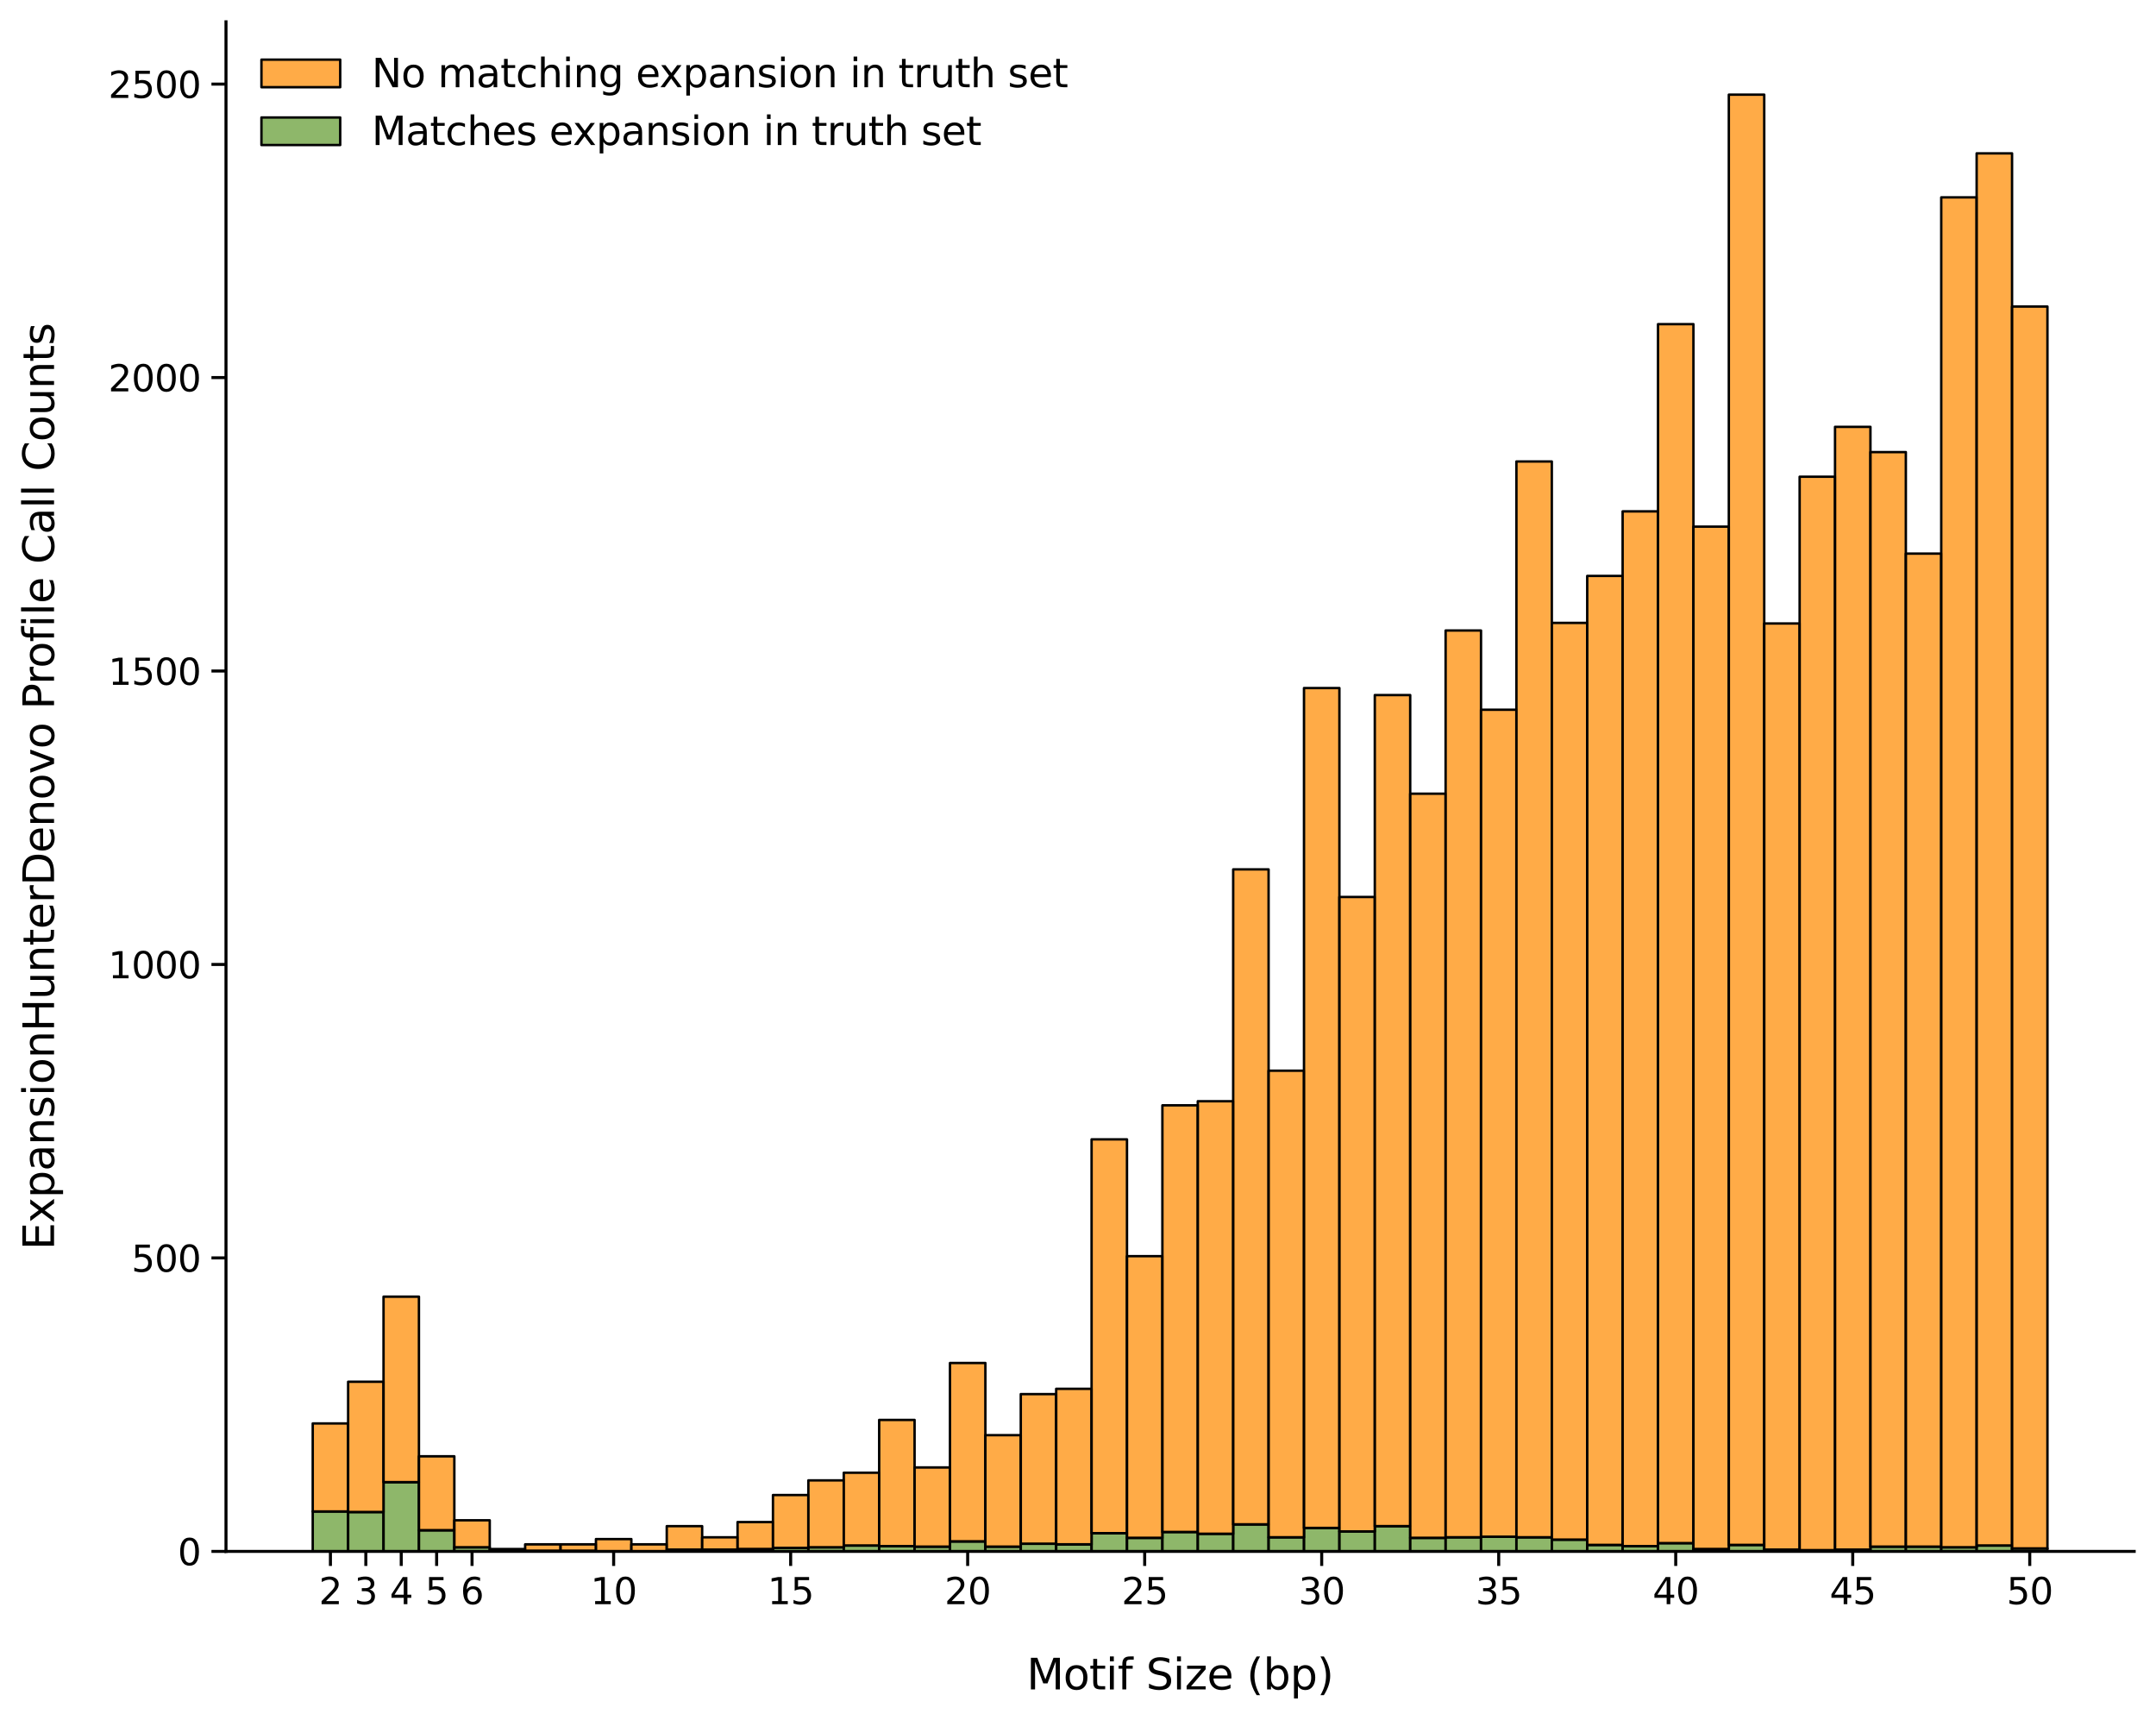<?xml version="1.0" encoding="utf-8" standalone="no"?>
<!DOCTYPE svg PUBLIC "-//W3C//DTD SVG 1.1//EN"
  "http://www.w3.org/Graphics/SVG/1.1/DTD/svg11.dtd">
<svg xmlns:xlink="http://www.w3.org/1999/xlink" width="711.59pt" height="567.59pt" viewBox="0 0 711.59 567.59" xmlns="http://www.w3.org/2000/svg" version="1.1">
 <defs>
  <style type="text/css">*{stroke-linejoin: round; stroke-linecap: butt}</style>
 </defs>
 <g id="figure_1">
  <g id="patch_1">
   <path d="M 0 567.59 
L 711.59 567.59 
L 711.59 0 
L 0 0 
z
" style="fill: #ffffff"/>
  </g>
  <g id="axes_1">
   <g id="patch_2">
    <path d="M 74.589 511.927 
L 704.39 511.927 
L 704.39 7.2 
L 74.589 7.2 
z
" style="fill: #ffffff"/>
   </g>
   <g id="patch_3">
    <path d="M 103.217 511.927 
L 114.901 511.927 
L 114.901 498.758 
L 103.217 498.758 
z
" clip-path="url(#p1317bb6a64)" style="fill: #689f38; fill-opacity: 0.75; stroke: #000000; stroke-width: 0.8; stroke-linejoin: miter"/>
   </g>
   <g id="patch_4">
    <path d="M 114.901 511.927 
L 126.586 511.927 
L 126.586 498.951 
L 114.901 498.951 
z
" clip-path="url(#p1317bb6a64)" style="fill: #689f38; fill-opacity: 0.75; stroke: #000000; stroke-width: 0.8; stroke-linejoin: miter"/>
   </g>
   <g id="patch_5">
    <path d="M 126.586 511.927 
L 138.271 511.927 
L 138.271 489.074 
L 126.586 489.074 
z
" clip-path="url(#p1317bb6a64)" style="fill: #689f38; fill-opacity: 0.75; stroke: #000000; stroke-width: 0.8; stroke-linejoin: miter"/>
   </g>
   <g id="patch_6">
    <path d="M 138.271 511.927 
L 149.955 511.927 
L 149.955 504.955 
L 138.271 504.955 
z
" clip-path="url(#p1317bb6a64)" style="fill: #689f38; fill-opacity: 0.75; stroke: #000000; stroke-width: 0.8; stroke-linejoin: miter"/>
   </g>
   <g id="patch_7">
    <path d="M 149.955 511.927 
L 161.64 511.927 
L 161.64 510.572 
L 149.955 510.572 
z
" clip-path="url(#p1317bb6a64)" style="fill: #689f38; fill-opacity: 0.75; stroke: #000000; stroke-width: 0.8; stroke-linejoin: miter"/>
   </g>
   <g id="patch_8">
    <path d="M 161.64 511.927 
L 173.324 511.927 
L 173.324 511.927 
L 161.64 511.927 
z
" clip-path="url(#p1317bb6a64)" style="fill: #689f38; fill-opacity: 0.75; stroke: #000000; stroke-width: 0.8; stroke-linejoin: miter"/>
   </g>
   <g id="patch_9">
    <path d="M 173.324 511.927 
L 185.009 511.927 
L 185.009 511.734 
L 173.324 511.734 
z
" clip-path="url(#p1317bb6a64)" style="fill: #689f38; fill-opacity: 0.75; stroke: #000000; stroke-width: 0.8; stroke-linejoin: miter"/>
   </g>
   <g id="patch_10">
    <path d="M 185.009 511.927 
L 196.694 511.927 
L 196.694 511.734 
L 185.009 511.734 
z
" clip-path="url(#p1317bb6a64)" style="fill: #689f38; fill-opacity: 0.75; stroke: #000000; stroke-width: 0.8; stroke-linejoin: miter"/>
   </g>
   <g id="patch_11">
    <path d="M 196.694 511.927 
L 208.378 511.927 
L 208.378 511.927 
L 196.694 511.927 
z
" clip-path="url(#p1317bb6a64)" style="fill: #689f38; fill-opacity: 0.75; stroke: #000000; stroke-width: 0.8; stroke-linejoin: miter"/>
   </g>
   <g id="patch_12">
    <path d="M 208.378 511.927 
L 220.063 511.927 
L 220.063 511.927 
L 208.378 511.927 
z
" clip-path="url(#p1317bb6a64)" style="fill: #689f38; fill-opacity: 0.75; stroke: #000000; stroke-width: 0.8; stroke-linejoin: miter"/>
   </g>
   <g id="patch_13">
    <path d="M 220.063 511.927 
L 231.748 511.927 
L 231.748 511.346 
L 220.063 511.346 
z
" clip-path="url(#p1317bb6a64)" style="fill: #689f38; fill-opacity: 0.75; stroke: #000000; stroke-width: 0.8; stroke-linejoin: miter"/>
   </g>
   <g id="patch_14">
    <path d="M 231.748 511.927 
L 243.432 511.927 
L 243.432 511.346 
L 231.748 511.346 
z
" clip-path="url(#p1317bb6a64)" style="fill: #689f38; fill-opacity: 0.75; stroke: #000000; stroke-width: 0.8; stroke-linejoin: miter"/>
   </g>
   <g id="patch_15">
    <path d="M 243.432 511.927 
L 255.117 511.927 
L 255.117 511.153 
L 243.432 511.153 
z
" clip-path="url(#p1317bb6a64)" style="fill: #689f38; fill-opacity: 0.75; stroke: #000000; stroke-width: 0.8; stroke-linejoin: miter"/>
   </g>
   <g id="patch_16">
    <path d="M 255.117 511.927 
L 266.801 511.927 
L 266.801 510.765 
L 255.117 510.765 
z
" clip-path="url(#p1317bb6a64)" style="fill: #689f38; fill-opacity: 0.75; stroke: #000000; stroke-width: 0.8; stroke-linejoin: miter"/>
   </g>
   <g id="patch_17">
    <path d="M 266.801 511.927 
L 278.486 511.927 
L 278.486 510.572 
L 266.801 510.572 
z
" clip-path="url(#p1317bb6a64)" style="fill: #689f38; fill-opacity: 0.75; stroke: #000000; stroke-width: 0.8; stroke-linejoin: miter"/>
   </g>
   <g id="patch_18">
    <path d="M 278.486 511.927 
L 290.171 511.927 
L 290.171 509.991 
L 278.486 509.991 
z
" clip-path="url(#p1317bb6a64)" style="fill: #689f38; fill-opacity: 0.75; stroke: #000000; stroke-width: 0.8; stroke-linejoin: miter"/>
   </g>
   <g id="patch_19">
    <path d="M 290.171 511.927 
L 301.855 511.927 
L 301.855 510.184 
L 290.171 510.184 
z
" clip-path="url(#p1317bb6a64)" style="fill: #689f38; fill-opacity: 0.75; stroke: #000000; stroke-width: 0.8; stroke-linejoin: miter"/>
   </g>
   <g id="patch_20">
    <path d="M 301.855 511.927 
L 313.54 511.927 
L 313.54 510.378 
L 301.855 510.378 
z
" clip-path="url(#p1317bb6a64)" style="fill: #689f38; fill-opacity: 0.75; stroke: #000000; stroke-width: 0.8; stroke-linejoin: miter"/>
   </g>
   <g id="patch_21">
    <path d="M 313.54 511.927 
L 325.224 511.927 
L 325.224 508.635 
L 313.54 508.635 
z
" clip-path="url(#p1317bb6a64)" style="fill: #689f38; fill-opacity: 0.75; stroke: #000000; stroke-width: 0.8; stroke-linejoin: miter"/>
   </g>
   <g id="patch_22">
    <path d="M 325.224 511.927 
L 336.909 511.927 
L 336.909 510.378 
L 325.224 510.378 
z
" clip-path="url(#p1317bb6a64)" style="fill: #689f38; fill-opacity: 0.75; stroke: #000000; stroke-width: 0.8; stroke-linejoin: miter"/>
   </g>
   <g id="patch_23">
    <path d="M 336.909 511.927 
L 348.594 511.927 
L 348.594 509.41 
L 336.909 509.41 
z
" clip-path="url(#p1317bb6a64)" style="fill: #689f38; fill-opacity: 0.75; stroke: #000000; stroke-width: 0.8; stroke-linejoin: miter"/>
   </g>
   <g id="patch_24">
    <path d="M 348.594 511.927 
L 360.278 511.927 
L 360.278 509.603 
L 348.594 509.603 
z
" clip-path="url(#p1317bb6a64)" style="fill: #689f38; fill-opacity: 0.75; stroke: #000000; stroke-width: 0.8; stroke-linejoin: miter"/>
   </g>
   <g id="patch_25">
    <path d="M 360.278 511.927 
L 371.963 511.927 
L 371.963 505.923 
L 360.278 505.923 
z
" clip-path="url(#p1317bb6a64)" style="fill: #689f38; fill-opacity: 0.75; stroke: #000000; stroke-width: 0.8; stroke-linejoin: miter"/>
   </g>
   <g id="patch_26">
    <path d="M 371.963 511.927 
L 383.648 511.927 
L 383.648 507.473 
L 371.963 507.473 
z
" clip-path="url(#p1317bb6a64)" style="fill: #689f38; fill-opacity: 0.75; stroke: #000000; stroke-width: 0.8; stroke-linejoin: miter"/>
   </g>
   <g id="patch_27">
    <path d="M 383.648 511.927 
L 395.332 511.927 
L 395.332 505.536 
L 383.648 505.536 
z
" clip-path="url(#p1317bb6a64)" style="fill: #689f38; fill-opacity: 0.75; stroke: #000000; stroke-width: 0.8; stroke-linejoin: miter"/>
   </g>
   <g id="patch_28">
    <path d="M 395.332 511.927 
L 407.017 511.927 
L 407.017 506.117 
L 395.332 506.117 
z
" clip-path="url(#p1317bb6a64)" style="fill: #689f38; fill-opacity: 0.75; stroke: #000000; stroke-width: 0.8; stroke-linejoin: miter"/>
   </g>
   <g id="patch_29">
    <path d="M 407.017 511.927 
L 418.701 511.927 
L 418.701 503.018 
L 407.017 503.018 
z
" clip-path="url(#p1317bb6a64)" style="fill: #689f38; fill-opacity: 0.75; stroke: #000000; stroke-width: 0.8; stroke-linejoin: miter"/>
   </g>
   <g id="patch_30">
    <path d="M 418.701 511.927 
L 430.386 511.927 
L 430.386 507.279 
L 418.701 507.279 
z
" clip-path="url(#p1317bb6a64)" style="fill: #689f38; fill-opacity: 0.75; stroke: #000000; stroke-width: 0.8; stroke-linejoin: miter"/>
   </g>
   <g id="patch_31">
    <path d="M 430.386 511.927 
L 442.071 511.927 
L 442.071 504.18 
L 430.386 504.18 
z
" clip-path="url(#p1317bb6a64)" style="fill: #689f38; fill-opacity: 0.75; stroke: #000000; stroke-width: 0.8; stroke-linejoin: miter"/>
   </g>
   <g id="patch_32">
    <path d="M 442.071 511.927 
L 453.755 511.927 
L 453.755 505.342 
L 442.071 505.342 
z
" clip-path="url(#p1317bb6a64)" style="fill: #689f38; fill-opacity: 0.75; stroke: #000000; stroke-width: 0.8; stroke-linejoin: miter"/>
   </g>
   <g id="patch_33">
    <path d="M 453.755 511.927 
L 465.44 511.927 
L 465.44 503.599 
L 453.755 503.599 
z
" clip-path="url(#p1317bb6a64)" style="fill: #689f38; fill-opacity: 0.75; stroke: #000000; stroke-width: 0.8; stroke-linejoin: miter"/>
   </g>
   <g id="patch_34">
    <path d="M 465.44 511.927 
L 477.125 511.927 
L 477.125 507.473 
L 465.44 507.473 
z
" clip-path="url(#p1317bb6a64)" style="fill: #689f38; fill-opacity: 0.75; stroke: #000000; stroke-width: 0.8; stroke-linejoin: miter"/>
   </g>
   <g id="patch_35">
    <path d="M 477.125 511.927 
L 488.809 511.927 
L 488.809 507.279 
L 477.125 507.279 
z
" clip-path="url(#p1317bb6a64)" style="fill: #689f38; fill-opacity: 0.75; stroke: #000000; stroke-width: 0.8; stroke-linejoin: miter"/>
   </g>
   <g id="patch_36">
    <path d="M 488.809 511.927 
L 500.494 511.927 
L 500.494 507.085 
L 488.809 507.085 
z
" clip-path="url(#p1317bb6a64)" style="fill: #689f38; fill-opacity: 0.75; stroke: #000000; stroke-width: 0.8; stroke-linejoin: miter"/>
   </g>
   <g id="patch_37">
    <path d="M 500.494 511.927 
L 512.178 511.927 
L 512.178 507.279 
L 500.494 507.279 
z
" clip-path="url(#p1317bb6a64)" style="fill: #689f38; fill-opacity: 0.75; stroke: #000000; stroke-width: 0.8; stroke-linejoin: miter"/>
   </g>
   <g id="patch_38">
    <path d="M 512.178 511.927 
L 523.863 511.927 
L 523.863 508.054 
L 512.178 508.054 
z
" clip-path="url(#p1317bb6a64)" style="fill: #689f38; fill-opacity: 0.75; stroke: #000000; stroke-width: 0.8; stroke-linejoin: miter"/>
   </g>
   <g id="patch_39">
    <path d="M 523.863 511.927 
L 535.548 511.927 
L 535.548 509.797 
L 523.863 509.797 
z
" clip-path="url(#p1317bb6a64)" style="fill: #689f38; fill-opacity: 0.75; stroke: #000000; stroke-width: 0.8; stroke-linejoin: miter"/>
   </g>
   <g id="patch_40">
    <path d="M 535.548 511.927 
L 547.232 511.927 
L 547.232 510.184 
L 535.548 510.184 
z
" clip-path="url(#p1317bb6a64)" style="fill: #689f38; fill-opacity: 0.75; stroke: #000000; stroke-width: 0.8; stroke-linejoin: miter"/>
   </g>
   <g id="patch_41">
    <path d="M 547.232 511.927 
L 558.917 511.927 
L 558.917 509.216 
L 547.232 509.216 
z
" clip-path="url(#p1317bb6a64)" style="fill: #689f38; fill-opacity: 0.75; stroke: #000000; stroke-width: 0.8; stroke-linejoin: miter"/>
   </g>
   <g id="patch_42">
    <path d="M 558.917 511.927 
L 570.601 511.927 
L 570.601 511.153 
L 558.917 511.153 
z
" clip-path="url(#p1317bb6a64)" style="fill: #689f38; fill-opacity: 0.75; stroke: #000000; stroke-width: 0.8; stroke-linejoin: miter"/>
   </g>
   <g id="patch_43">
    <path d="M 570.601 511.927 
L 582.286 511.927 
L 582.286 509.797 
L 570.601 509.797 
z
" clip-path="url(#p1317bb6a64)" style="fill: #689f38; fill-opacity: 0.75; stroke: #000000; stroke-width: 0.8; stroke-linejoin: miter"/>
   </g>
   <g id="patch_44">
    <path d="M 582.286 511.927 
L 593.971 511.927 
L 593.971 511.346 
L 582.286 511.346 
z
" clip-path="url(#p1317bb6a64)" style="fill: #689f38; fill-opacity: 0.75; stroke: #000000; stroke-width: 0.8; stroke-linejoin: miter"/>
   </g>
   <g id="patch_45">
    <path d="M 593.971 511.927 
L 605.655 511.927 
L 605.655 511.54 
L 593.971 511.54 
z
" clip-path="url(#p1317bb6a64)" style="fill: #689f38; fill-opacity: 0.75; stroke: #000000; stroke-width: 0.8; stroke-linejoin: miter"/>
   </g>
   <g id="patch_46">
    <path d="M 605.655 511.927 
L 617.34 511.927 
L 617.34 511.346 
L 605.655 511.346 
z
" clip-path="url(#p1317bb6a64)" style="fill: #689f38; fill-opacity: 0.75; stroke: #000000; stroke-width: 0.8; stroke-linejoin: miter"/>
   </g>
   <g id="patch_47">
    <path d="M 617.34 511.927 
L 629.025 511.927 
L 629.025 510.378 
L 617.34 510.378 
z
" clip-path="url(#p1317bb6a64)" style="fill: #689f38; fill-opacity: 0.75; stroke: #000000; stroke-width: 0.8; stroke-linejoin: miter"/>
   </g>
   <g id="patch_48">
    <path d="M 629.025 511.927 
L 640.709 511.927 
L 640.709 510.378 
L 629.025 510.378 
z
" clip-path="url(#p1317bb6a64)" style="fill: #689f38; fill-opacity: 0.75; stroke: #000000; stroke-width: 0.8; stroke-linejoin: miter"/>
   </g>
   <g id="patch_49">
    <path d="M 640.709 511.927 
L 652.394 511.927 
L 652.394 510.572 
L 640.709 510.572 
z
" clip-path="url(#p1317bb6a64)" style="fill: #689f38; fill-opacity: 0.75; stroke: #000000; stroke-width: 0.8; stroke-linejoin: miter"/>
   </g>
   <g id="patch_50">
    <path d="M 652.394 511.927 
L 664.078 511.927 
L 664.078 509.991 
L 652.394 509.991 
z
" clip-path="url(#p1317bb6a64)" style="fill: #689f38; fill-opacity: 0.75; stroke: #000000; stroke-width: 0.8; stroke-linejoin: miter"/>
   </g>
   <g id="patch_51">
    <path d="M 664.078 511.927 
L 675.763 511.927 
L 675.763 510.959 
L 664.078 510.959 
z
" clip-path="url(#p1317bb6a64)" style="fill: #689f38; fill-opacity: 0.75; stroke: #000000; stroke-width: 0.8; stroke-linejoin: miter"/>
   </g>
   <g id="patch_52">
    <path d="M 103.217 498.758 
L 114.901 498.758 
L 114.901 469.707 
L 103.217 469.707 
z
" clip-path="url(#p1317bb6a64)" style="fill: #ff8f0a; fill-opacity: 0.75; stroke: #000000; stroke-width: 0.8; stroke-linejoin: miter"/>
   </g>
   <g id="patch_53">
    <path d="M 114.901 498.951 
L 126.586 498.951 
L 126.586 455.956 
L 114.901 455.956 
z
" clip-path="url(#p1317bb6a64)" style="fill: #ff8f0a; fill-opacity: 0.75; stroke: #000000; stroke-width: 0.8; stroke-linejoin: miter"/>
   </g>
   <g id="patch_54">
    <path d="M 126.586 489.074 
L 138.271 489.074 
L 138.271 427.874 
L 126.586 427.874 
z
" clip-path="url(#p1317bb6a64)" style="fill: #ff8f0a; fill-opacity: 0.75; stroke: #000000; stroke-width: 0.8; stroke-linejoin: miter"/>
   </g>
   <g id="patch_55">
    <path d="M 138.271 504.955 
L 149.955 504.955 
L 149.955 480.552 
L 138.271 480.552 
z
" clip-path="url(#p1317bb6a64)" style="fill: #ff8f0a; fill-opacity: 0.75; stroke: #000000; stroke-width: 0.8; stroke-linejoin: miter"/>
   </g>
   <g id="patch_56">
    <path d="M 149.955 510.572 
L 161.64 510.572 
L 161.64 501.663 
L 149.955 501.663 
z
" clip-path="url(#p1317bb6a64)" style="fill: #ff8f0a; fill-opacity: 0.75; stroke: #000000; stroke-width: 0.8; stroke-linejoin: miter"/>
   </g>
   <g id="patch_57">
    <path d="M 161.64 511.927 
L 173.324 511.927 
L 173.324 511.153 
L 161.64 511.153 
z
" clip-path="url(#p1317bb6a64)" style="fill: #ff8f0a; fill-opacity: 0.75; stroke: #000000; stroke-width: 0.8; stroke-linejoin: miter"/>
   </g>
   <g id="patch_58">
    <path d="M 173.324 511.734 
L 185.009 511.734 
L 185.009 509.603 
L 173.324 509.603 
z
" clip-path="url(#p1317bb6a64)" style="fill: #ff8f0a; fill-opacity: 0.75; stroke: #000000; stroke-width: 0.8; stroke-linejoin: miter"/>
   </g>
   <g id="patch_59">
    <path d="M 185.009 511.734 
L 196.694 511.734 
L 196.694 509.603 
L 185.009 509.603 
z
" clip-path="url(#p1317bb6a64)" style="fill: #ff8f0a; fill-opacity: 0.75; stroke: #000000; stroke-width: 0.8; stroke-linejoin: miter"/>
   </g>
   <g id="patch_60">
    <path d="M 196.694 511.927 
L 208.378 511.927 
L 208.378 507.86 
L 196.694 507.86 
z
" clip-path="url(#p1317bb6a64)" style="fill: #ff8f0a; fill-opacity: 0.75; stroke: #000000; stroke-width: 0.8; stroke-linejoin: miter"/>
   </g>
   <g id="patch_61">
    <path d="M 208.378 511.927 
L 220.063 511.927 
L 220.063 509.603 
L 208.378 509.603 
z
" clip-path="url(#p1317bb6a64)" style="fill: #ff8f0a; fill-opacity: 0.75; stroke: #000000; stroke-width: 0.8; stroke-linejoin: miter"/>
   </g>
   <g id="patch_62">
    <path d="M 220.063 511.346 
L 231.748 511.346 
L 231.748 503.599 
L 220.063 503.599 
z
" clip-path="url(#p1317bb6a64)" style="fill: #ff8f0a; fill-opacity: 0.75; stroke: #000000; stroke-width: 0.8; stroke-linejoin: miter"/>
   </g>
   <g id="patch_63">
    <path d="M 231.748 511.346 
L 243.432 511.346 
L 243.432 507.279 
L 231.748 507.279 
z
" clip-path="url(#p1317bb6a64)" style="fill: #ff8f0a; fill-opacity: 0.75; stroke: #000000; stroke-width: 0.8; stroke-linejoin: miter"/>
   </g>
   <g id="patch_64">
    <path d="M 243.432 511.153 
L 255.117 511.153 
L 255.117 502.244 
L 243.432 502.244 
z
" clip-path="url(#p1317bb6a64)" style="fill: #ff8f0a; fill-opacity: 0.75; stroke: #000000; stroke-width: 0.8; stroke-linejoin: miter"/>
   </g>
   <g id="patch_65">
    <path d="M 255.117 510.765 
L 266.801 510.765 
L 266.801 493.335 
L 255.117 493.335 
z
" clip-path="url(#p1317bb6a64)" style="fill: #ff8f0a; fill-opacity: 0.75; stroke: #000000; stroke-width: 0.8; stroke-linejoin: miter"/>
   </g>
   <g id="patch_66">
    <path d="M 266.801 510.572 
L 278.486 510.572 
L 278.486 488.493 
L 266.801 488.493 
z
" clip-path="url(#p1317bb6a64)" style="fill: #ff8f0a; fill-opacity: 0.75; stroke: #000000; stroke-width: 0.8; stroke-linejoin: miter"/>
   </g>
   <g id="patch_67">
    <path d="M 278.486 509.991 
L 290.171 509.991 
L 290.171 485.975 
L 278.486 485.975 
z
" clip-path="url(#p1317bb6a64)" style="fill: #ff8f0a; fill-opacity: 0.75; stroke: #000000; stroke-width: 0.8; stroke-linejoin: miter"/>
   </g>
   <g id="patch_68">
    <path d="M 290.171 510.184 
L 301.855 510.184 
L 301.855 468.545 
L 290.171 468.545 
z
" clip-path="url(#p1317bb6a64)" style="fill: #ff8f0a; fill-opacity: 0.75; stroke: #000000; stroke-width: 0.8; stroke-linejoin: miter"/>
   </g>
   <g id="patch_69">
    <path d="M 301.855 510.378 
L 313.54 510.378 
L 313.54 484.232 
L 301.855 484.232 
z
" clip-path="url(#p1317bb6a64)" style="fill: #ff8f0a; fill-opacity: 0.75; stroke: #000000; stroke-width: 0.8; stroke-linejoin: miter"/>
   </g>
   <g id="patch_70">
    <path d="M 313.54 508.635 
L 325.224 508.635 
L 325.224 449.759 
L 313.54 449.759 
z
" clip-path="url(#p1317bb6a64)" style="fill: #ff8f0a; fill-opacity: 0.75; stroke: #000000; stroke-width: 0.8; stroke-linejoin: miter"/>
   </g>
   <g id="patch_71">
    <path d="M 325.224 510.378 
L 336.909 510.378 
L 336.909 473.58 
L 325.224 473.58 
z
" clip-path="url(#p1317bb6a64)" style="fill: #ff8f0a; fill-opacity: 0.75; stroke: #000000; stroke-width: 0.8; stroke-linejoin: miter"/>
   </g>
   <g id="patch_72">
    <path d="M 336.909 509.41 
L 348.594 509.41 
L 348.594 460.023 
L 336.909 460.023 
z
" clip-path="url(#p1317bb6a64)" style="fill: #ff8f0a; fill-opacity: 0.75; stroke: #000000; stroke-width: 0.8; stroke-linejoin: miter"/>
   </g>
   <g id="patch_73">
    <path d="M 348.594 509.603 
L 360.278 509.603 
L 360.278 458.28 
L 348.594 458.28 
z
" clip-path="url(#p1317bb6a64)" style="fill: #ff8f0a; fill-opacity: 0.75; stroke: #000000; stroke-width: 0.8; stroke-linejoin: miter"/>
   </g>
   <g id="patch_74">
    <path d="M 360.278 505.923 
L 371.963 505.923 
L 371.963 375.97 
L 360.278 375.97 
z
" clip-path="url(#p1317bb6a64)" style="fill: #ff8f0a; fill-opacity: 0.75; stroke: #000000; stroke-width: 0.8; stroke-linejoin: miter"/>
   </g>
   <g id="patch_75">
    <path d="M 371.963 507.473 
L 383.648 507.473 
L 383.648 414.511 
L 371.963 414.511 
z
" clip-path="url(#p1317bb6a64)" style="fill: #ff8f0a; fill-opacity: 0.75; stroke: #000000; stroke-width: 0.8; stroke-linejoin: miter"/>
   </g>
   <g id="patch_76">
    <path d="M 383.648 505.536 
L 395.332 505.536 
L 395.332 364.737 
L 383.648 364.737 
z
" clip-path="url(#p1317bb6a64)" style="fill: #ff8f0a; fill-opacity: 0.75; stroke: #000000; stroke-width: 0.8; stroke-linejoin: miter"/>
   </g>
   <g id="patch_77">
    <path d="M 395.332 506.117 
L 407.017 506.117 
L 407.017 363.381 
L 395.332 363.381 
z
" clip-path="url(#p1317bb6a64)" style="fill: #ff8f0a; fill-opacity: 0.75; stroke: #000000; stroke-width: 0.8; stroke-linejoin: miter"/>
   </g>
   <g id="patch_78">
    <path d="M 407.017 503.018 
L 418.701 503.018 
L 418.701 286.881 
L 407.017 286.881 
z
" clip-path="url(#p1317bb6a64)" style="fill: #ff8f0a; fill-opacity: 0.75; stroke: #000000; stroke-width: 0.8; stroke-linejoin: miter"/>
   </g>
   <g id="patch_79">
    <path d="M 418.701 507.279 
L 430.386 507.279 
L 430.386 353.31 
L 418.701 353.31 
z
" clip-path="url(#p1317bb6a64)" style="fill: #ff8f0a; fill-opacity: 0.75; stroke: #000000; stroke-width: 0.8; stroke-linejoin: miter"/>
   </g>
   <g id="patch_80">
    <path d="M 430.386 504.18 
L 442.071 504.18 
L 442.071 227.037 
L 430.386 227.037 
z
" clip-path="url(#p1317bb6a64)" style="fill: #ff8f0a; fill-opacity: 0.75; stroke: #000000; stroke-width: 0.8; stroke-linejoin: miter"/>
   </g>
   <g id="patch_81">
    <path d="M 442.071 505.342 
L 453.755 505.342 
L 453.755 295.984 
L 442.071 295.984 
z
" clip-path="url(#p1317bb6a64)" style="fill: #ff8f0a; fill-opacity: 0.75; stroke: #000000; stroke-width: 0.8; stroke-linejoin: miter"/>
   </g>
   <g id="patch_82">
    <path d="M 453.755 503.599 
L 465.44 503.599 
L 465.44 229.361 
L 453.755 229.361 
z
" clip-path="url(#p1317bb6a64)" style="fill: #ff8f0a; fill-opacity: 0.75; stroke: #000000; stroke-width: 0.8; stroke-linejoin: miter"/>
   </g>
   <g id="patch_83">
    <path d="M 465.44 507.473 
L 477.125 507.473 
L 477.125 261.897 
L 465.44 261.897 
z
" clip-path="url(#p1317bb6a64)" style="fill: #ff8f0a; fill-opacity: 0.75; stroke: #000000; stroke-width: 0.8; stroke-linejoin: miter"/>
   </g>
   <g id="patch_84">
    <path d="M 477.125 507.279 
L 488.809 507.279 
L 488.809 208.057 
L 477.125 208.057 
z
" clip-path="url(#p1317bb6a64)" style="fill: #ff8f0a; fill-opacity: 0.75; stroke: #000000; stroke-width: 0.8; stroke-linejoin: miter"/>
   </g>
   <g id="patch_85">
    <path d="M 488.809 507.085 
L 500.494 507.085 
L 500.494 234.202 
L 488.809 234.202 
z
" clip-path="url(#p1317bb6a64)" style="fill: #ff8f0a; fill-opacity: 0.75; stroke: #000000; stroke-width: 0.8; stroke-linejoin: miter"/>
   </g>
   <g id="patch_86">
    <path d="M 500.494 507.279 
L 512.178 507.279 
L 512.178 152.279 
L 500.494 152.279 
z
" clip-path="url(#p1317bb6a64)" style="fill: #ff8f0a; fill-opacity: 0.75; stroke: #000000; stroke-width: 0.8; stroke-linejoin: miter"/>
   </g>
   <g id="patch_87">
    <path d="M 512.178 508.054 
L 523.863 508.054 
L 523.863 205.539 
L 512.178 205.539 
z
" clip-path="url(#p1317bb6a64)" style="fill: #ff8f0a; fill-opacity: 0.75; stroke: #000000; stroke-width: 0.8; stroke-linejoin: miter"/>
   </g>
   <g id="patch_88">
    <path d="M 523.863 509.797 
L 535.548 509.797 
L 535.548 190.045 
L 523.863 190.045 
z
" clip-path="url(#p1317bb6a64)" style="fill: #ff8f0a; fill-opacity: 0.75; stroke: #000000; stroke-width: 0.8; stroke-linejoin: miter"/>
   </g>
   <g id="patch_89">
    <path d="M 535.548 510.184 
L 547.232 510.184 
L 547.232 168.741 
L 535.548 168.741 
z
" clip-path="url(#p1317bb6a64)" style="fill: #ff8f0a; fill-opacity: 0.75; stroke: #000000; stroke-width: 0.8; stroke-linejoin: miter"/>
   </g>
   <g id="patch_90">
    <path d="M 547.232 509.216 
L 558.917 509.216 
L 558.917 106.96 
L 547.232 106.96 
z
" clip-path="url(#p1317bb6a64)" style="fill: #ff8f0a; fill-opacity: 0.75; stroke: #000000; stroke-width: 0.8; stroke-linejoin: miter"/>
   </g>
   <g id="patch_91">
    <path d="M 558.917 511.153 
L 570.601 511.153 
L 570.601 173.777 
L 558.917 173.777 
z
" clip-path="url(#p1317bb6a64)" style="fill: #ff8f0a; fill-opacity: 0.75; stroke: #000000; stroke-width: 0.8; stroke-linejoin: miter"/>
   </g>
   <g id="patch_92">
    <path d="M 570.601 509.797 
L 582.286 509.797 
L 582.286 31.235 
L 570.601 31.235 
z
" clip-path="url(#p1317bb6a64)" style="fill: #ff8f0a; fill-opacity: 0.75; stroke: #000000; stroke-width: 0.8; stroke-linejoin: miter"/>
   </g>
   <g id="patch_93">
    <path d="M 582.286 511.346 
L 593.971 511.346 
L 593.971 205.733 
L 582.286 205.733 
z
" clip-path="url(#p1317bb6a64)" style="fill: #ff8f0a; fill-opacity: 0.75; stroke: #000000; stroke-width: 0.8; stroke-linejoin: miter"/>
   </g>
   <g id="patch_94">
    <path d="M 593.971 511.54 
L 605.655 511.54 
L 605.655 157.315 
L 593.971 157.315 
z
" clip-path="url(#p1317bb6a64)" style="fill: #ff8f0a; fill-opacity: 0.75; stroke: #000000; stroke-width: 0.8; stroke-linejoin: miter"/>
   </g>
   <g id="patch_95">
    <path d="M 605.655 511.346 
L 617.34 511.346 
L 617.34 140.853 
L 605.655 140.853 
z
" clip-path="url(#p1317bb6a64)" style="fill: #ff8f0a; fill-opacity: 0.75; stroke: #000000; stroke-width: 0.8; stroke-linejoin: miter"/>
   </g>
   <g id="patch_96">
    <path d="M 617.34 510.378 
L 629.025 510.378 
L 629.025 149.181 
L 617.34 149.181 
z
" clip-path="url(#p1317bb6a64)" style="fill: #ff8f0a; fill-opacity: 0.75; stroke: #000000; stroke-width: 0.8; stroke-linejoin: miter"/>
   </g>
   <g id="patch_97">
    <path d="M 629.025 510.378 
L 640.709 510.378 
L 640.709 182.686 
L 629.025 182.686 
z
" clip-path="url(#p1317bb6a64)" style="fill: #ff8f0a; fill-opacity: 0.75; stroke: #000000; stroke-width: 0.8; stroke-linejoin: miter"/>
   </g>
   <g id="patch_98">
    <path d="M 640.709 510.572 
L 652.394 510.572 
L 652.394 65.127 
L 640.709 65.127 
z
" clip-path="url(#p1317bb6a64)" style="fill: #ff8f0a; fill-opacity: 0.75; stroke: #000000; stroke-width: 0.8; stroke-linejoin: miter"/>
   </g>
   <g id="patch_99">
    <path d="M 652.394 509.991 
L 664.078 509.991 
L 664.078 50.602 
L 652.394 50.602 
z
" clip-path="url(#p1317bb6a64)" style="fill: #ff8f0a; fill-opacity: 0.75; stroke: #000000; stroke-width: 0.8; stroke-linejoin: miter"/>
   </g>
   <g id="patch_100">
    <path d="M 664.078 510.959 
L 675.763 510.959 
L 675.763 101.15 
L 664.078 101.15 
z
" clip-path="url(#p1317bb6a64)" style="fill: #ff8f0a; fill-opacity: 0.75; stroke: #000000; stroke-width: 0.8; stroke-linejoin: miter"/>
   </g>
   <g id="matplotlib.axis_1">
    <g id="xtick_1">
     <g id="line2d_1">
      <defs>
       <path id="me6de9de142" d="M 0 0 
L 0 4.8 
" style="stroke: #000000"/>
      </defs>
      <g>
       <use xlink:href="#me6de9de142" x="109.059" y="511.927" style="stroke: #000000"/>
      </g>
     </g>
     <g id="text_1">
      <!-- 2 -->
      <g transform="translate(105.242 529.345)scale(0.12 -0.12)">
       <defs>
        <path id="DejaVuSans-32" d="M 1228 531 
L 3431 531 
L 3431 0 
L 469 0 
L 469 531 
Q 828 903 1448 1529 
Q 2069 2156 2228 2338 
Q 2531 2678 2651 2914 
Q 2772 3150 2772 3378 
Q 2772 3750 2511 3984 
Q 2250 4219 1831 4219 
Q 1534 4219 1204 4116 
Q 875 4013 500 3803 
L 500 4441 
Q 881 4594 1212 4672 
Q 1544 4750 1819 4750 
Q 2544 4750 2975 4387 
Q 3406 4025 3406 3419 
Q 3406 3131 3298 2873 
Q 3191 2616 2906 2266 
Q 2828 2175 2409 1742 
Q 1991 1309 1228 531 
z
" transform="scale(0.016)"/>
       </defs>
       <use xlink:href="#DejaVuSans-32"/>
      </g>
     </g>
    </g>
    <g id="xtick_2">
     <g id="line2d_2">
      <g>
       <use xlink:href="#me6de9de142" x="120.744" y="511.927" style="stroke: #000000"/>
      </g>
     </g>
     <g id="text_2">
      <!-- 3 -->
      <g transform="translate(116.926 529.345)scale(0.12 -0.12)">
       <defs>
        <path id="DejaVuSans-33" d="M 2597 2516 
Q 3050 2419 3304 2112 
Q 3559 1806 3559 1356 
Q 3559 666 3084 287 
Q 2609 -91 1734 -91 
Q 1441 -91 1130 -33 
Q 819 25 488 141 
L 488 750 
Q 750 597 1062 519 
Q 1375 441 1716 441 
Q 2309 441 2620 675 
Q 2931 909 2931 1356 
Q 2931 1769 2642 2001 
Q 2353 2234 1838 2234 
L 1294 2234 
L 1294 2753 
L 1863 2753 
Q 2328 2753 2575 2939 
Q 2822 3125 2822 3475 
Q 2822 3834 2567 4026 
Q 2313 4219 1838 4219 
Q 1578 4219 1281 4162 
Q 984 4106 628 3988 
L 628 4550 
Q 988 4650 1302 4700 
Q 1616 4750 1894 4750 
Q 2613 4750 3031 4423 
Q 3450 4097 3450 3541 
Q 3450 3153 3228 2886 
Q 3006 2619 2597 2516 
z
" transform="scale(0.016)"/>
       </defs>
       <use xlink:href="#DejaVuSans-33"/>
      </g>
     </g>
    </g>
    <g id="xtick_3">
     <g id="line2d_3">
      <g>
       <use xlink:href="#me6de9de142" x="132.428" y="511.927" style="stroke: #000000"/>
      </g>
     </g>
     <g id="text_3">
      <!-- 4 -->
      <g transform="translate(128.611 529.345)scale(0.12 -0.12)">
       <defs>
        <path id="DejaVuSans-34" d="M 2419 4116 
L 825 1625 
L 2419 1625 
L 2419 4116 
z
M 2253 4666 
L 3047 4666 
L 3047 1625 
L 3713 1625 
L 3713 1100 
L 3047 1100 
L 3047 0 
L 2419 0 
L 2419 1100 
L 313 1100 
L 313 1709 
L 2253 4666 
z
" transform="scale(0.016)"/>
       </defs>
       <use xlink:href="#DejaVuSans-34"/>
      </g>
     </g>
    </g>
    <g id="xtick_4">
     <g id="line2d_4">
      <g>
       <use xlink:href="#me6de9de142" x="144.113" y="511.927" style="stroke: #000000"/>
      </g>
     </g>
     <g id="text_4">
      <!-- 5 -->
      <g transform="translate(140.295 529.345)scale(0.12 -0.12)">
       <defs>
        <path id="DejaVuSans-35" d="M 691 4666 
L 3169 4666 
L 3169 4134 
L 1269 4134 
L 1269 2991 
Q 1406 3038 1543 3061 
Q 1681 3084 1819 3084 
Q 2600 3084 3056 2656 
Q 3513 2228 3513 1497 
Q 3513 744 3044 326 
Q 2575 -91 1722 -91 
Q 1428 -91 1123 -41 
Q 819 9 494 109 
L 494 744 
Q 775 591 1075 516 
Q 1375 441 1709 441 
Q 2250 441 2565 725 
Q 2881 1009 2881 1497 
Q 2881 1984 2565 2268 
Q 2250 2553 1709 2553 
Q 1456 2553 1204 2497 
Q 953 2441 691 2322 
L 691 4666 
z
" transform="scale(0.016)"/>
       </defs>
       <use xlink:href="#DejaVuSans-35"/>
      </g>
     </g>
    </g>
    <g id="xtick_5">
     <g id="line2d_5">
      <g>
       <use xlink:href="#me6de9de142" x="155.797" y="511.927" style="stroke: #000000"/>
      </g>
     </g>
     <g id="text_5">
      <!-- 6 -->
      <g transform="translate(151.98 529.345)scale(0.12 -0.12)">
       <defs>
        <path id="DejaVuSans-36" d="M 2113 2584 
Q 1688 2584 1439 2293 
Q 1191 2003 1191 1497 
Q 1191 994 1439 701 
Q 1688 409 2113 409 
Q 2538 409 2786 701 
Q 3034 994 3034 1497 
Q 3034 2003 2786 2293 
Q 2538 2584 2113 2584 
z
M 3366 4563 
L 3366 3988 
Q 3128 4100 2886 4159 
Q 2644 4219 2406 4219 
Q 1781 4219 1451 3797 
Q 1122 3375 1075 2522 
Q 1259 2794 1537 2939 
Q 1816 3084 2150 3084 
Q 2853 3084 3261 2657 
Q 3669 2231 3669 1497 
Q 3669 778 3244 343 
Q 2819 -91 2113 -91 
Q 1303 -91 875 529 
Q 447 1150 447 2328 
Q 447 3434 972 4092 
Q 1497 4750 2381 4750 
Q 2619 4750 2861 4703 
Q 3103 4656 3366 4563 
z
" transform="scale(0.016)"/>
       </defs>
       <use xlink:href="#DejaVuSans-36"/>
      </g>
     </g>
    </g>
    <g id="xtick_6">
     <g id="line2d_6">
      <g>
       <use xlink:href="#me6de9de142" x="202.536" y="511.927" style="stroke: #000000"/>
      </g>
     </g>
     <g id="text_6">
      <!-- 10 -->
      <g transform="translate(194.901 529.345)scale(0.12 -0.12)">
       <defs>
        <path id="DejaVuSans-31" d="M 794 531 
L 1825 531 
L 1825 4091 
L 703 3866 
L 703 4441 
L 1819 4666 
L 2450 4666 
L 2450 531 
L 3481 531 
L 3481 0 
L 794 0 
L 794 531 
z
" transform="scale(0.016)"/>
        <path id="DejaVuSans-30" d="M 2034 4250 
Q 1547 4250 1301 3770 
Q 1056 3291 1056 2328 
Q 1056 1369 1301 889 
Q 1547 409 2034 409 
Q 2525 409 2770 889 
Q 3016 1369 3016 2328 
Q 3016 3291 2770 3770 
Q 2525 4250 2034 4250 
z
M 2034 4750 
Q 2819 4750 3233 4129 
Q 3647 3509 3647 2328 
Q 3647 1150 3233 529 
Q 2819 -91 2034 -91 
Q 1250 -91 836 529 
Q 422 1150 422 2328 
Q 422 3509 836 4129 
Q 1250 4750 2034 4750 
z
" transform="scale(0.016)"/>
       </defs>
       <use xlink:href="#DejaVuSans-31"/>
       <use xlink:href="#DejaVuSans-30" x="63.623"/>
      </g>
     </g>
    </g>
    <g id="xtick_7">
     <g id="line2d_7">
      <g>
       <use xlink:href="#me6de9de142" x="260.959" y="511.927" style="stroke: #000000"/>
      </g>
     </g>
     <g id="text_7">
      <!-- 15 -->
      <g transform="translate(253.324 529.345)scale(0.12 -0.12)">
       <use xlink:href="#DejaVuSans-31"/>
       <use xlink:href="#DejaVuSans-35" x="63.623"/>
      </g>
     </g>
    </g>
    <g id="xtick_8">
     <g id="line2d_8">
      <g>
       <use xlink:href="#me6de9de142" x="319.382" y="511.927" style="stroke: #000000"/>
      </g>
     </g>
     <g id="text_8">
      <!-- 20 -->
      <g transform="translate(311.747 529.345)scale(0.12 -0.12)">
       <use xlink:href="#DejaVuSans-32"/>
       <use xlink:href="#DejaVuSans-30" x="63.623"/>
      </g>
     </g>
    </g>
    <g id="xtick_9">
     <g id="line2d_9">
      <g>
       <use xlink:href="#me6de9de142" x="377.805" y="511.927" style="stroke: #000000"/>
      </g>
     </g>
     <g id="text_9">
      <!-- 25 -->
      <g transform="translate(370.17 529.345)scale(0.12 -0.12)">
       <use xlink:href="#DejaVuSans-32"/>
       <use xlink:href="#DejaVuSans-35" x="63.623"/>
      </g>
     </g>
    </g>
    <g id="xtick_10">
     <g id="line2d_10">
      <g>
       <use xlink:href="#me6de9de142" x="436.228" y="511.927" style="stroke: #000000"/>
      </g>
     </g>
     <g id="text_10">
      <!-- 30 -->
      <g transform="translate(428.593 529.345)scale(0.12 -0.12)">
       <use xlink:href="#DejaVuSans-33"/>
       <use xlink:href="#DejaVuSans-30" x="63.623"/>
      </g>
     </g>
    </g>
    <g id="xtick_11">
     <g id="line2d_11">
      <g>
       <use xlink:href="#me6de9de142" x="494.651" y="511.927" style="stroke: #000000"/>
      </g>
     </g>
     <g id="text_11">
      <!-- 35 -->
      <g transform="translate(487.016 529.345)scale(0.12 -0.12)">
       <use xlink:href="#DejaVuSans-33"/>
       <use xlink:href="#DejaVuSans-35" x="63.623"/>
      </g>
     </g>
    </g>
    <g id="xtick_12">
     <g id="line2d_12">
      <g>
       <use xlink:href="#me6de9de142" x="553.075" y="511.927" style="stroke: #000000"/>
      </g>
     </g>
     <g id="text_12">
      <!-- 40 -->
      <g transform="translate(545.44 529.345)scale(0.12 -0.12)">
       <use xlink:href="#DejaVuSans-34"/>
       <use xlink:href="#DejaVuSans-30" x="63.623"/>
      </g>
     </g>
    </g>
    <g id="xtick_13">
     <g id="line2d_13">
      <g>
       <use xlink:href="#me6de9de142" x="611.498" y="511.927" style="stroke: #000000"/>
      </g>
     </g>
     <g id="text_13">
      <!-- 45 -->
      <g transform="translate(603.863 529.345)scale(0.12 -0.12)">
       <use xlink:href="#DejaVuSans-34"/>
       <use xlink:href="#DejaVuSans-35" x="63.623"/>
      </g>
     </g>
    </g>
    <g id="xtick_14">
     <g id="line2d_14">
      <g>
       <use xlink:href="#me6de9de142" x="669.921" y="511.927" style="stroke: #000000"/>
      </g>
     </g>
     <g id="text_14">
      <!-- 50 -->
      <g transform="translate(662.286 529.345)scale(0.12 -0.12)">
       <use xlink:href="#DejaVuSans-35"/>
       <use xlink:href="#DejaVuSans-30" x="63.623"/>
      </g>
     </g>
    </g>
    <g id="text_15">
     <!-- Motif Size (bp) -->
     <g transform="translate(338.845 557.479)scale(0.14 -0.14)">
      <defs>
       <path id="DejaVuSans-4d" d="M 628 4666 
L 1569 4666 
L 2759 1491 
L 3956 4666 
L 4897 4666 
L 4897 0 
L 4281 0 
L 4281 4097 
L 3078 897 
L 2444 897 
L 1241 4097 
L 1241 0 
L 628 0 
L 628 4666 
z
" transform="scale(0.016)"/>
       <path id="DejaVuSans-6f" d="M 1959 3097 
Q 1497 3097 1228 2736 
Q 959 2375 959 1747 
Q 959 1119 1226 758 
Q 1494 397 1959 397 
Q 2419 397 2687 759 
Q 2956 1122 2956 1747 
Q 2956 2369 2687 2733 
Q 2419 3097 1959 3097 
z
M 1959 3584 
Q 2709 3584 3137 3096 
Q 3566 2609 3566 1747 
Q 3566 888 3137 398 
Q 2709 -91 1959 -91 
Q 1206 -91 779 398 
Q 353 888 353 1747 
Q 353 2609 779 3096 
Q 1206 3584 1959 3584 
z
" transform="scale(0.016)"/>
       <path id="DejaVuSans-74" d="M 1172 4494 
L 1172 3500 
L 2356 3500 
L 2356 3053 
L 1172 3053 
L 1172 1153 
Q 1172 725 1289 603 
Q 1406 481 1766 481 
L 2356 481 
L 2356 0 
L 1766 0 
Q 1100 0 847 248 
Q 594 497 594 1153 
L 594 3053 
L 172 3053 
L 172 3500 
L 594 3500 
L 594 4494 
L 1172 4494 
z
" transform="scale(0.016)"/>
       <path id="DejaVuSans-69" d="M 603 3500 
L 1178 3500 
L 1178 0 
L 603 0 
L 603 3500 
z
M 603 4863 
L 1178 4863 
L 1178 4134 
L 603 4134 
L 603 4863 
z
" transform="scale(0.016)"/>
       <path id="DejaVuSans-66" d="M 2375 4863 
L 2375 4384 
L 1825 4384 
Q 1516 4384 1395 4259 
Q 1275 4134 1275 3809 
L 1275 3500 
L 2222 3500 
L 2222 3053 
L 1275 3053 
L 1275 0 
L 697 0 
L 697 3053 
L 147 3053 
L 147 3500 
L 697 3500 
L 697 3744 
Q 697 4328 969 4595 
Q 1241 4863 1831 4863 
L 2375 4863 
z
" transform="scale(0.016)"/>
       <path id="DejaVuSans-20" transform="scale(0.016)"/>
       <path id="DejaVuSans-53" d="M 3425 4513 
L 3425 3897 
Q 3066 4069 2747 4153 
Q 2428 4238 2131 4238 
Q 1616 4238 1336 4038 
Q 1056 3838 1056 3469 
Q 1056 3159 1242 3001 
Q 1428 2844 1947 2747 
L 2328 2669 
Q 3034 2534 3370 2195 
Q 3706 1856 3706 1288 
Q 3706 609 3251 259 
Q 2797 -91 1919 -91 
Q 1588 -91 1214 -16 
Q 841 59 441 206 
L 441 856 
Q 825 641 1194 531 
Q 1563 422 1919 422 
Q 2459 422 2753 634 
Q 3047 847 3047 1241 
Q 3047 1584 2836 1778 
Q 2625 1972 2144 2069 
L 1759 2144 
Q 1053 2284 737 2584 
Q 422 2884 422 3419 
Q 422 4038 858 4394 
Q 1294 4750 2059 4750 
Q 2388 4750 2728 4690 
Q 3069 4631 3425 4513 
z
" transform="scale(0.016)"/>
       <path id="DejaVuSans-7a" d="M 353 3500 
L 3084 3500 
L 3084 2975 
L 922 459 
L 3084 459 
L 3084 0 
L 275 0 
L 275 525 
L 2438 3041 
L 353 3041 
L 353 3500 
z
" transform="scale(0.016)"/>
       <path id="DejaVuSans-65" d="M 3597 1894 
L 3597 1613 
L 953 1613 
Q 991 1019 1311 708 
Q 1631 397 2203 397 
Q 2534 397 2845 478 
Q 3156 559 3463 722 
L 3463 178 
Q 3153 47 2828 -22 
Q 2503 -91 2169 -91 
Q 1331 -91 842 396 
Q 353 884 353 1716 
Q 353 2575 817 3079 
Q 1281 3584 2069 3584 
Q 2775 3584 3186 3129 
Q 3597 2675 3597 1894 
z
M 3022 2063 
Q 3016 2534 2758 2815 
Q 2500 3097 2075 3097 
Q 1594 3097 1305 2825 
Q 1016 2553 972 2059 
L 3022 2063 
z
" transform="scale(0.016)"/>
       <path id="DejaVuSans-28" d="M 1984 4856 
Q 1566 4138 1362 3434 
Q 1159 2731 1159 2009 
Q 1159 1288 1364 580 
Q 1569 -128 1984 -844 
L 1484 -844 
Q 1016 -109 783 600 
Q 550 1309 550 2009 
Q 550 2706 781 3412 
Q 1013 4119 1484 4856 
L 1984 4856 
z
" transform="scale(0.016)"/>
       <path id="DejaVuSans-62" d="M 3116 1747 
Q 3116 2381 2855 2742 
Q 2594 3103 2138 3103 
Q 1681 3103 1420 2742 
Q 1159 2381 1159 1747 
Q 1159 1113 1420 752 
Q 1681 391 2138 391 
Q 2594 391 2855 752 
Q 3116 1113 3116 1747 
z
M 1159 2969 
Q 1341 3281 1617 3432 
Q 1894 3584 2278 3584 
Q 2916 3584 3314 3078 
Q 3713 2572 3713 1747 
Q 3713 922 3314 415 
Q 2916 -91 2278 -91 
Q 1894 -91 1617 61 
Q 1341 213 1159 525 
L 1159 0 
L 581 0 
L 581 4863 
L 1159 4863 
L 1159 2969 
z
" transform="scale(0.016)"/>
       <path id="DejaVuSans-70" d="M 1159 525 
L 1159 -1331 
L 581 -1331 
L 581 3500 
L 1159 3500 
L 1159 2969 
Q 1341 3281 1617 3432 
Q 1894 3584 2278 3584 
Q 2916 3584 3314 3078 
Q 3713 2572 3713 1747 
Q 3713 922 3314 415 
Q 2916 -91 2278 -91 
Q 1894 -91 1617 61 
Q 1341 213 1159 525 
z
M 3116 1747 
Q 3116 2381 2855 2742 
Q 2594 3103 2138 3103 
Q 1681 3103 1420 2742 
Q 1159 2381 1159 1747 
Q 1159 1113 1420 752 
Q 1681 391 2138 391 
Q 2594 391 2855 752 
Q 3116 1113 3116 1747 
z
" transform="scale(0.016)"/>
       <path id="DejaVuSans-29" d="M 513 4856 
L 1013 4856 
Q 1481 4119 1714 3412 
Q 1947 2706 1947 2009 
Q 1947 1309 1714 600 
Q 1481 -109 1013 -844 
L 513 -844 
Q 928 -128 1133 580 
Q 1338 1288 1338 2009 
Q 1338 2731 1133 3434 
Q 928 4138 513 4856 
z
" transform="scale(0.016)"/>
      </defs>
      <use xlink:href="#DejaVuSans-4d"/>
      <use xlink:href="#DejaVuSans-6f" x="86.279"/>
      <use xlink:href="#DejaVuSans-74" x="147.461"/>
      <use xlink:href="#DejaVuSans-69" x="186.67"/>
      <use xlink:href="#DejaVuSans-66" x="214.453"/>
      <use xlink:href="#DejaVuSans-20" x="249.658"/>
      <use xlink:href="#DejaVuSans-53" x="281.445"/>
      <use xlink:href="#DejaVuSans-69" x="344.922"/>
      <use xlink:href="#DejaVuSans-7a" x="372.705"/>
      <use xlink:href="#DejaVuSans-65" x="425.195"/>
      <use xlink:href="#DejaVuSans-20" x="486.719"/>
      <use xlink:href="#DejaVuSans-28" x="518.506"/>
      <use xlink:href="#DejaVuSans-62" x="557.52"/>
      <use xlink:href="#DejaVuSans-70" x="620.996"/>
      <use xlink:href="#DejaVuSans-29" x="684.473"/>
     </g>
    </g>
   </g>
   <g id="matplotlib.axis_2">
    <g id="ytick_1">
     <g id="line2d_15">
      <defs>
       <path id="m7a4a77afd9" d="M 0 0 
L -4.8 0 
" style="stroke: #000000"/>
      </defs>
      <g>
       <use xlink:href="#m7a4a77afd9" x="74.589" y="511.927" style="stroke: #000000"/>
      </g>
     </g>
     <g id="text_16">
      <!-- 0 -->
      <g transform="translate(58.654 516.486)scale(0.12 -0.12)">
       <use xlink:href="#DejaVuSans-30"/>
      </g>
     </g>
    </g>
    <g id="ytick_2">
     <g id="line2d_16">
      <g>
       <use xlink:href="#m7a4a77afd9" x="74.589" y="415.092" style="stroke: #000000"/>
      </g>
     </g>
     <g id="text_17">
      <!-- 500 -->
      <g transform="translate(43.384 419.651)scale(0.12 -0.12)">
       <use xlink:href="#DejaVuSans-35"/>
       <use xlink:href="#DejaVuSans-30" x="63.623"/>
       <use xlink:href="#DejaVuSans-30" x="127.246"/>
      </g>
     </g>
    </g>
    <g id="ytick_3">
     <g id="line2d_17">
      <g>
       <use xlink:href="#m7a4a77afd9" x="74.589" y="318.256" style="stroke: #000000"/>
      </g>
     </g>
     <g id="text_18">
      <!-- 1000 -->
      <g transform="translate(35.749 322.815)scale(0.12 -0.12)">
       <use xlink:href="#DejaVuSans-31"/>
       <use xlink:href="#DejaVuSans-30" x="63.623"/>
       <use xlink:href="#DejaVuSans-30" x="127.246"/>
       <use xlink:href="#DejaVuSans-30" x="190.869"/>
      </g>
     </g>
    </g>
    <g id="ytick_4">
     <g id="line2d_18">
      <g>
       <use xlink:href="#m7a4a77afd9" x="74.589" y="221.42" style="stroke: #000000"/>
      </g>
     </g>
     <g id="text_19">
      <!-- 1500 -->
      <g transform="translate(35.749 225.979)scale(0.12 -0.12)">
       <use xlink:href="#DejaVuSans-31"/>
       <use xlink:href="#DejaVuSans-35" x="63.623"/>
       <use xlink:href="#DejaVuSans-30" x="127.246"/>
       <use xlink:href="#DejaVuSans-30" x="190.869"/>
      </g>
     </g>
    </g>
    <g id="ytick_5">
     <g id="line2d_19">
      <g>
       <use xlink:href="#m7a4a77afd9" x="74.589" y="124.584" style="stroke: #000000"/>
      </g>
     </g>
     <g id="text_20">
      <!-- 2000 -->
      <g transform="translate(35.749 129.143)scale(0.12 -0.12)">
       <use xlink:href="#DejaVuSans-32"/>
       <use xlink:href="#DejaVuSans-30" x="63.623"/>
       <use xlink:href="#DejaVuSans-30" x="127.246"/>
       <use xlink:href="#DejaVuSans-30" x="190.869"/>
      </g>
     </g>
    </g>
    <g id="ytick_6">
     <g id="line2d_20">
      <g>
       <use xlink:href="#m7a4a77afd9" x="74.589" y="27.749" style="stroke: #000000"/>
      </g>
     </g>
     <g id="text_21">
      <!-- 2500 -->
      <g transform="translate(35.749 32.308)scale(0.12 -0.12)">
       <use xlink:href="#DejaVuSans-32"/>
       <use xlink:href="#DejaVuSans-35" x="63.623"/>
       <use xlink:href="#DejaVuSans-30" x="127.246"/>
       <use xlink:href="#DejaVuSans-30" x="190.869"/>
      </g>
     </g>
    </g>
    <g id="text_22">
     <!-- ExpansionHunterDenovo Profile Call Counts -->
     <g transform="translate(17.838 412.457)rotate(-90)scale(0.14 -0.14)">
      <defs>
       <path id="DejaVuSans-45" d="M 628 4666 
L 3578 4666 
L 3578 4134 
L 1259 4134 
L 1259 2753 
L 3481 2753 
L 3481 2222 
L 1259 2222 
L 1259 531 
L 3634 531 
L 3634 0 
L 628 0 
L 628 4666 
z
" transform="scale(0.016)"/>
       <path id="DejaVuSans-78" d="M 3513 3500 
L 2247 1797 
L 3578 0 
L 2900 0 
L 1881 1375 
L 863 0 
L 184 0 
L 1544 1831 
L 300 3500 
L 978 3500 
L 1906 2253 
L 2834 3500 
L 3513 3500 
z
" transform="scale(0.016)"/>
       <path id="DejaVuSans-61" d="M 2194 1759 
Q 1497 1759 1228 1600 
Q 959 1441 959 1056 
Q 959 750 1161 570 
Q 1363 391 1709 391 
Q 2188 391 2477 730 
Q 2766 1069 2766 1631 
L 2766 1759 
L 2194 1759 
z
M 3341 1997 
L 3341 0 
L 2766 0 
L 2766 531 
Q 2569 213 2275 61 
Q 1981 -91 1556 -91 
Q 1019 -91 701 211 
Q 384 513 384 1019 
Q 384 1609 779 1909 
Q 1175 2209 1959 2209 
L 2766 2209 
L 2766 2266 
Q 2766 2663 2505 2880 
Q 2244 3097 1772 3097 
Q 1472 3097 1187 3025 
Q 903 2953 641 2809 
L 641 3341 
Q 956 3463 1253 3523 
Q 1550 3584 1831 3584 
Q 2591 3584 2966 3190 
Q 3341 2797 3341 1997 
z
" transform="scale(0.016)"/>
       <path id="DejaVuSans-6e" d="M 3513 2113 
L 3513 0 
L 2938 0 
L 2938 2094 
Q 2938 2591 2744 2837 
Q 2550 3084 2163 3084 
Q 1697 3084 1428 2787 
Q 1159 2491 1159 1978 
L 1159 0 
L 581 0 
L 581 3500 
L 1159 3500 
L 1159 2956 
Q 1366 3272 1645 3428 
Q 1925 3584 2291 3584 
Q 2894 3584 3203 3211 
Q 3513 2838 3513 2113 
z
" transform="scale(0.016)"/>
       <path id="DejaVuSans-73" d="M 2834 3397 
L 2834 2853 
Q 2591 2978 2328 3040 
Q 2066 3103 1784 3103 
Q 1356 3103 1142 2972 
Q 928 2841 928 2578 
Q 928 2378 1081 2264 
Q 1234 2150 1697 2047 
L 1894 2003 
Q 2506 1872 2764 1633 
Q 3022 1394 3022 966 
Q 3022 478 2636 193 
Q 2250 -91 1575 -91 
Q 1294 -91 989 -36 
Q 684 19 347 128 
L 347 722 
Q 666 556 975 473 
Q 1284 391 1588 391 
Q 1994 391 2212 530 
Q 2431 669 2431 922 
Q 2431 1156 2273 1281 
Q 2116 1406 1581 1522 
L 1381 1569 
Q 847 1681 609 1914 
Q 372 2147 372 2553 
Q 372 3047 722 3315 
Q 1072 3584 1716 3584 
Q 2034 3584 2315 3537 
Q 2597 3491 2834 3397 
z
" transform="scale(0.016)"/>
       <path id="DejaVuSans-48" d="M 628 4666 
L 1259 4666 
L 1259 2753 
L 3553 2753 
L 3553 4666 
L 4184 4666 
L 4184 0 
L 3553 0 
L 3553 2222 
L 1259 2222 
L 1259 0 
L 628 0 
L 628 4666 
z
" transform="scale(0.016)"/>
       <path id="DejaVuSans-75" d="M 544 1381 
L 544 3500 
L 1119 3500 
L 1119 1403 
Q 1119 906 1312 657 
Q 1506 409 1894 409 
Q 2359 409 2629 706 
Q 2900 1003 2900 1516 
L 2900 3500 
L 3475 3500 
L 3475 0 
L 2900 0 
L 2900 538 
Q 2691 219 2414 64 
Q 2138 -91 1772 -91 
Q 1169 -91 856 284 
Q 544 659 544 1381 
z
M 1991 3584 
L 1991 3584 
z
" transform="scale(0.016)"/>
       <path id="DejaVuSans-72" d="M 2631 2963 
Q 2534 3019 2420 3045 
Q 2306 3072 2169 3072 
Q 1681 3072 1420 2755 
Q 1159 2438 1159 1844 
L 1159 0 
L 581 0 
L 581 3500 
L 1159 3500 
L 1159 2956 
Q 1341 3275 1631 3429 
Q 1922 3584 2338 3584 
Q 2397 3584 2469 3576 
Q 2541 3569 2628 3553 
L 2631 2963 
z
" transform="scale(0.016)"/>
       <path id="DejaVuSans-44" d="M 1259 4147 
L 1259 519 
L 2022 519 
Q 2988 519 3436 956 
Q 3884 1394 3884 2338 
Q 3884 3275 3436 3711 
Q 2988 4147 2022 4147 
L 1259 4147 
z
M 628 4666 
L 1925 4666 
Q 3281 4666 3915 4102 
Q 4550 3538 4550 2338 
Q 4550 1131 3912 565 
Q 3275 0 1925 0 
L 628 0 
L 628 4666 
z
" transform="scale(0.016)"/>
       <path id="DejaVuSans-76" d="M 191 3500 
L 800 3500 
L 1894 563 
L 2988 3500 
L 3597 3500 
L 2284 0 
L 1503 0 
L 191 3500 
z
" transform="scale(0.016)"/>
       <path id="DejaVuSans-50" d="M 1259 4147 
L 1259 2394 
L 2053 2394 
Q 2494 2394 2734 2622 
Q 2975 2850 2975 3272 
Q 2975 3691 2734 3919 
Q 2494 4147 2053 4147 
L 1259 4147 
z
M 628 4666 
L 2053 4666 
Q 2838 4666 3239 4311 
Q 3641 3956 3641 3272 
Q 3641 2581 3239 2228 
Q 2838 1875 2053 1875 
L 1259 1875 
L 1259 0 
L 628 0 
L 628 4666 
z
" transform="scale(0.016)"/>
       <path id="DejaVuSans-6c" d="M 603 4863 
L 1178 4863 
L 1178 0 
L 603 0 
L 603 4863 
z
" transform="scale(0.016)"/>
       <path id="DejaVuSans-43" d="M 4122 4306 
L 4122 3641 
Q 3803 3938 3442 4084 
Q 3081 4231 2675 4231 
Q 1875 4231 1450 3742 
Q 1025 3253 1025 2328 
Q 1025 1406 1450 917 
Q 1875 428 2675 428 
Q 3081 428 3442 575 
Q 3803 722 4122 1019 
L 4122 359 
Q 3791 134 3420 21 
Q 3050 -91 2638 -91 
Q 1578 -91 968 557 
Q 359 1206 359 2328 
Q 359 3453 968 4101 
Q 1578 4750 2638 4750 
Q 3056 4750 3426 4639 
Q 3797 4528 4122 4306 
z
" transform="scale(0.016)"/>
      </defs>
      <use xlink:href="#DejaVuSans-45"/>
      <use xlink:href="#DejaVuSans-78" x="63.184"/>
      <use xlink:href="#DejaVuSans-70" x="122.363"/>
      <use xlink:href="#DejaVuSans-61" x="185.84"/>
      <use xlink:href="#DejaVuSans-6e" x="247.119"/>
      <use xlink:href="#DejaVuSans-73" x="310.498"/>
      <use xlink:href="#DejaVuSans-69" x="362.598"/>
      <use xlink:href="#DejaVuSans-6f" x="390.381"/>
      <use xlink:href="#DejaVuSans-6e" x="451.562"/>
      <use xlink:href="#DejaVuSans-48" x="514.941"/>
      <use xlink:href="#DejaVuSans-75" x="590.137"/>
      <use xlink:href="#DejaVuSans-6e" x="653.516"/>
      <use xlink:href="#DejaVuSans-74" x="716.895"/>
      <use xlink:href="#DejaVuSans-65" x="756.104"/>
      <use xlink:href="#DejaVuSans-72" x="817.627"/>
      <use xlink:href="#DejaVuSans-44" x="858.74"/>
      <use xlink:href="#DejaVuSans-65" x="935.742"/>
      <use xlink:href="#DejaVuSans-6e" x="997.266"/>
      <use xlink:href="#DejaVuSans-6f" x="1060.645"/>
      <use xlink:href="#DejaVuSans-76" x="1121.826"/>
      <use xlink:href="#DejaVuSans-6f" x="1181.006"/>
      <use xlink:href="#DejaVuSans-20" x="1242.188"/>
      <use xlink:href="#DejaVuSans-50" x="1273.975"/>
      <use xlink:href="#DejaVuSans-72" x="1332.527"/>
      <use xlink:href="#DejaVuSans-6f" x="1371.391"/>
      <use xlink:href="#DejaVuSans-66" x="1432.572"/>
      <use xlink:href="#DejaVuSans-69" x="1467.777"/>
      <use xlink:href="#DejaVuSans-6c" x="1495.561"/>
      <use xlink:href="#DejaVuSans-65" x="1523.344"/>
      <use xlink:href="#DejaVuSans-20" x="1584.867"/>
      <use xlink:href="#DejaVuSans-43" x="1616.654"/>
      <use xlink:href="#DejaVuSans-61" x="1686.479"/>
      <use xlink:href="#DejaVuSans-6c" x="1747.758"/>
      <use xlink:href="#DejaVuSans-6c" x="1775.541"/>
      <use xlink:href="#DejaVuSans-20" x="1803.324"/>
      <use xlink:href="#DejaVuSans-43" x="1835.111"/>
      <use xlink:href="#DejaVuSans-6f" x="1904.936"/>
      <use xlink:href="#DejaVuSans-75" x="1966.117"/>
      <use xlink:href="#DejaVuSans-6e" x="2029.496"/>
      <use xlink:href="#DejaVuSans-74" x="2092.875"/>
      <use xlink:href="#DejaVuSans-73" x="2132.084"/>
     </g>
    </g>
   </g>
   <g id="patch_101">
    <path d="M 74.589 511.927 
L 74.589 7.2 
" style="fill: none; stroke: #000000; stroke-linejoin: miter; stroke-linecap: square"/>
   </g>
   <g id="patch_102">
    <path d="M 74.589 511.927 
L 704.39 511.927 
" style="fill: none; stroke: #000000; stroke-linejoin: miter; stroke-linecap: square"/>
   </g>
   <g id="legend_1">
    <g id="patch_103">
     <path d="M 86.289 28.778 
L 112.289 28.778 
L 112.289 19.678 
L 86.289 19.678 
z
" style="fill: #ff8f0a; fill-opacity: 0.75; stroke: #000000; stroke-width: 0.8; stroke-linejoin: miter"/>
    </g>
    <g id="text_23">
     <!-- No matching expansion in truth set -->
     <g transform="translate(122.689 28.778)scale(0.13 -0.13)">
      <defs>
       <path id="DejaVuSans-4e" d="M 628 4666 
L 1478 4666 
L 3547 763 
L 3547 4666 
L 4159 4666 
L 4159 0 
L 3309 0 
L 1241 3903 
L 1241 0 
L 628 0 
L 628 4666 
z
" transform="scale(0.016)"/>
       <path id="DejaVuSans-6d" d="M 3328 2828 
Q 3544 3216 3844 3400 
Q 4144 3584 4550 3584 
Q 5097 3584 5394 3201 
Q 5691 2819 5691 2113 
L 5691 0 
L 5113 0 
L 5113 2094 
Q 5113 2597 4934 2840 
Q 4756 3084 4391 3084 
Q 3944 3084 3684 2787 
Q 3425 2491 3425 1978 
L 3425 0 
L 2847 0 
L 2847 2094 
Q 2847 2600 2669 2842 
Q 2491 3084 2119 3084 
Q 1678 3084 1418 2786 
Q 1159 2488 1159 1978 
L 1159 0 
L 581 0 
L 581 3500 
L 1159 3500 
L 1159 2956 
Q 1356 3278 1631 3431 
Q 1906 3584 2284 3584 
Q 2666 3584 2933 3390 
Q 3200 3197 3328 2828 
z
" transform="scale(0.016)"/>
       <path id="DejaVuSans-63" d="M 3122 3366 
L 3122 2828 
Q 2878 2963 2633 3030 
Q 2388 3097 2138 3097 
Q 1578 3097 1268 2742 
Q 959 2388 959 1747 
Q 959 1106 1268 751 
Q 1578 397 2138 397 
Q 2388 397 2633 464 
Q 2878 531 3122 666 
L 3122 134 
Q 2881 22 2623 -34 
Q 2366 -91 2075 -91 
Q 1284 -91 818 406 
Q 353 903 353 1747 
Q 353 2603 823 3093 
Q 1294 3584 2113 3584 
Q 2378 3584 2631 3529 
Q 2884 3475 3122 3366 
z
" transform="scale(0.016)"/>
       <path id="DejaVuSans-68" d="M 3513 2113 
L 3513 0 
L 2938 0 
L 2938 2094 
Q 2938 2591 2744 2837 
Q 2550 3084 2163 3084 
Q 1697 3084 1428 2787 
Q 1159 2491 1159 1978 
L 1159 0 
L 581 0 
L 581 4863 
L 1159 4863 
L 1159 2956 
Q 1366 3272 1645 3428 
Q 1925 3584 2291 3584 
Q 2894 3584 3203 3211 
Q 3513 2838 3513 2113 
z
" transform="scale(0.016)"/>
       <path id="DejaVuSans-67" d="M 2906 1791 
Q 2906 2416 2648 2759 
Q 2391 3103 1925 3103 
Q 1463 3103 1205 2759 
Q 947 2416 947 1791 
Q 947 1169 1205 825 
Q 1463 481 1925 481 
Q 2391 481 2648 825 
Q 2906 1169 2906 1791 
z
M 3481 434 
Q 3481 -459 3084 -895 
Q 2688 -1331 1869 -1331 
Q 1566 -1331 1297 -1286 
Q 1028 -1241 775 -1147 
L 775 -588 
Q 1028 -725 1275 -790 
Q 1522 -856 1778 -856 
Q 2344 -856 2625 -561 
Q 2906 -266 2906 331 
L 2906 616 
Q 2728 306 2450 153 
Q 2172 0 1784 0 
Q 1141 0 747 490 
Q 353 981 353 1791 
Q 353 2603 747 3093 
Q 1141 3584 1784 3584 
Q 2172 3584 2450 3431 
Q 2728 3278 2906 2969 
L 2906 3500 
L 3481 3500 
L 3481 434 
z
" transform="scale(0.016)"/>
      </defs>
      <use xlink:href="#DejaVuSans-4e"/>
      <use xlink:href="#DejaVuSans-6f" x="74.805"/>
      <use xlink:href="#DejaVuSans-20" x="135.986"/>
      <use xlink:href="#DejaVuSans-6d" x="167.773"/>
      <use xlink:href="#DejaVuSans-61" x="265.186"/>
      <use xlink:href="#DejaVuSans-74" x="326.465"/>
      <use xlink:href="#DejaVuSans-63" x="365.674"/>
      <use xlink:href="#DejaVuSans-68" x="420.654"/>
      <use xlink:href="#DejaVuSans-69" x="484.033"/>
      <use xlink:href="#DejaVuSans-6e" x="511.816"/>
      <use xlink:href="#DejaVuSans-67" x="575.195"/>
      <use xlink:href="#DejaVuSans-20" x="638.672"/>
      <use xlink:href="#DejaVuSans-65" x="670.459"/>
      <use xlink:href="#DejaVuSans-78" x="730.232"/>
      <use xlink:href="#DejaVuSans-70" x="789.412"/>
      <use xlink:href="#DejaVuSans-61" x="852.889"/>
      <use xlink:href="#DejaVuSans-6e" x="914.168"/>
      <use xlink:href="#DejaVuSans-73" x="977.547"/>
      <use xlink:href="#DejaVuSans-69" x="1029.646"/>
      <use xlink:href="#DejaVuSans-6f" x="1057.43"/>
      <use xlink:href="#DejaVuSans-6e" x="1118.611"/>
      <use xlink:href="#DejaVuSans-20" x="1181.99"/>
      <use xlink:href="#DejaVuSans-69" x="1213.777"/>
      <use xlink:href="#DejaVuSans-6e" x="1241.561"/>
      <use xlink:href="#DejaVuSans-20" x="1304.939"/>
      <use xlink:href="#DejaVuSans-74" x="1336.727"/>
      <use xlink:href="#DejaVuSans-72" x="1375.936"/>
      <use xlink:href="#DejaVuSans-75" x="1417.049"/>
      <use xlink:href="#DejaVuSans-74" x="1480.428"/>
      <use xlink:href="#DejaVuSans-68" x="1519.637"/>
      <use xlink:href="#DejaVuSans-20" x="1583.016"/>
      <use xlink:href="#DejaVuSans-73" x="1614.803"/>
      <use xlink:href="#DejaVuSans-65" x="1666.902"/>
      <use xlink:href="#DejaVuSans-74" x="1728.426"/>
     </g>
    </g>
    <g id="patch_104">
     <path d="M 86.289 47.86 
L 112.289 47.86 
L 112.289 38.76 
L 86.289 38.76 
z
" style="fill: #689f38; fill-opacity: 0.75; stroke: #000000; stroke-width: 0.8; stroke-linejoin: miter"/>
    </g>
    <g id="text_24">
     <!-- Matches expansion in truth set -->
     <g transform="translate(122.689 47.86)scale(0.13 -0.13)">
      <use xlink:href="#DejaVuSans-4d"/>
      <use xlink:href="#DejaVuSans-61" x="86.279"/>
      <use xlink:href="#DejaVuSans-74" x="147.559"/>
      <use xlink:href="#DejaVuSans-63" x="186.768"/>
      <use xlink:href="#DejaVuSans-68" x="241.748"/>
      <use xlink:href="#DejaVuSans-65" x="305.127"/>
      <use xlink:href="#DejaVuSans-73" x="366.65"/>
      <use xlink:href="#DejaVuSans-20" x="418.75"/>
      <use xlink:href="#DejaVuSans-65" x="450.537"/>
      <use xlink:href="#DejaVuSans-78" x="510.311"/>
      <use xlink:href="#DejaVuSans-70" x="569.49"/>
      <use xlink:href="#DejaVuSans-61" x="632.967"/>
      <use xlink:href="#DejaVuSans-6e" x="694.246"/>
      <use xlink:href="#DejaVuSans-73" x="757.625"/>
      <use xlink:href="#DejaVuSans-69" x="809.725"/>
      <use xlink:href="#DejaVuSans-6f" x="837.508"/>
      <use xlink:href="#DejaVuSans-6e" x="898.689"/>
      <use xlink:href="#DejaVuSans-20" x="962.068"/>
      <use xlink:href="#DejaVuSans-69" x="993.855"/>
      <use xlink:href="#DejaVuSans-6e" x="1021.639"/>
      <use xlink:href="#DejaVuSans-20" x="1085.018"/>
      <use xlink:href="#DejaVuSans-74" x="1116.805"/>
      <use xlink:href="#DejaVuSans-72" x="1156.014"/>
      <use xlink:href="#DejaVuSans-75" x="1197.127"/>
      <use xlink:href="#DejaVuSans-74" x="1260.506"/>
      <use xlink:href="#DejaVuSans-68" x="1299.715"/>
      <use xlink:href="#DejaVuSans-20" x="1363.094"/>
      <use xlink:href="#DejaVuSans-73" x="1394.881"/>
      <use xlink:href="#DejaVuSans-65" x="1446.98"/>
      <use xlink:href="#DejaVuSans-74" x="1508.504"/>
     </g>
    </g>
   </g>
  </g>
 </g>
 <defs>
  <clipPath id="p1317bb6a64">
   <rect x="74.589" y="7.2" width="629.801" height="504.727"/>
  </clipPath>
 </defs>
</svg>
